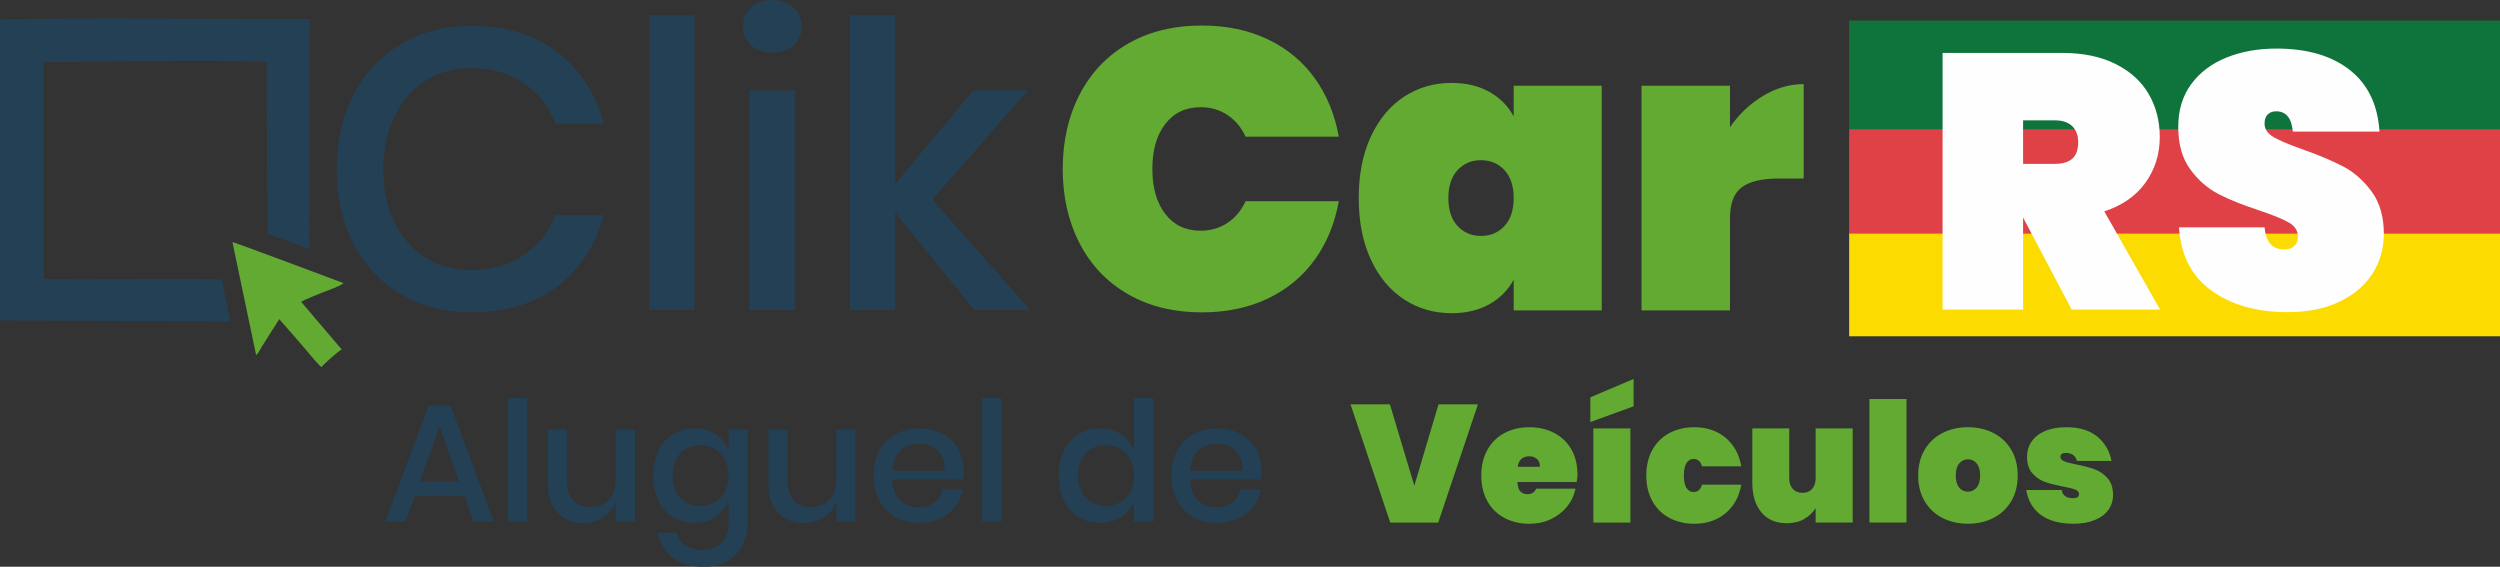 <?xml version="1.0" encoding="UTF-8"?>
<!DOCTYPE svg PUBLIC "-//W3C//DTD SVG 1.1//EN" "http://www.w3.org/Graphics/SVG/1.1/DTD/svg11.dtd">
<!-- Creator: CorelDRAW 2020 (64 Bit) -->
<svg xmlns="http://www.w3.org/2000/svg" xml:space="preserve" width="58.274mm" height="13.21mm" version="1.1" style="shape-rendering:geometricPrecision; text-rendering:geometricPrecision; image-rendering:optimizeQuality; fill-rule:evenodd; clip-rule:evenodd"
viewBox="0 0 1788.28 405.38"
 xmlns:xlink="http://www.w3.org/1999/xlink"
 xmlns:xodm="http://www.corel.com/coreldraw/odm/2003">
 <rect x="0" y="0" width="1788.28" height="405.38" fill="#333333" stroke="none"/>
 <defs>
  <style type="text/css">
   <![CDATA[
    .fil2 {fill:#0F743B}
    .fil3 {fill:#244055}
    .fil7 {fill:#62AA31}
    .fil1 {fill:#DF4147}
    .fil4 {fill:#F4F4F4}
    .fil0 {fill:#FBDB00}
    .fil8 {fill:#FEFEFE;fill-rule:nonzero}
    .fil5 {fill:#244055;fill-rule:nonzero}
    .fil6 {fill:#62AA31;fill-rule:nonzero}
   ]]>
  </style>
 </defs>
 <g id="Camada_x0020_1">
  <rect class="fil0" x="1322.73" y="166.87" width="465.55" height="73.68"/>
  <rect class="fil1" x="1322.73" y="92.36" width="465.55" height="74.51"/>
  <rect class="fil2" x="1322.73" y="14.7" width="465.55" height="77.66"/>
  <path class="fil3" d="M0.06 21.32l-0 207.88 164.63 0.75 -6.02 -30.01c-39.8,-1.35 -86.41,0.69 -127.41,-0.4l-0.25 -155.13c45.91,-0.15 115.17,-1.71 159.77,-0.14l0.43 122.91 30.13 10.9 0.21 -164.51c-72.25,0.36 -150.35,-1.23 -221.53,0.38l0.06 7.37z"/>
  <path class="fil4" d="M1031.56 142.52c-7.75,-0.21 -21.66,-1.4 -27.97,1.34 -8.1,3.52 -8.87,16.12 -2.33,21.45 5.78,4.71 14.92,3.58 21.84,-0.44 8.77,-5.1 9.67,-9.56 8.45,-22.35z"/>
  <path class="fil5" d="M337.17 18.52c24.7,0 45.21,6.27 61.55,18.81 16.34,12.54 27.35,29.54 33.05,51.01l-34.48 0c-4.75,-12.16 -12.3,-21.8 -22.65,-28.92 -10.35,-7.13 -23.03,-10.69 -38.04,-10.69 -11.97,0 -22.66,2.95 -32.06,8.83 -9.4,5.89 -16.81,14.3 -22.23,25.22 -5.41,10.92 -8.12,23.7 -8.12,38.33 0,14.44 2.71,27.12 8.12,38.04 5.41,10.92 12.82,19.33 22.23,25.22 9.4,5.89 20.09,8.83 32.06,8.83 15.01,0 27.69,-3.56 38.04,-10.69 10.35,-7.13 17.91,-16.67 22.65,-28.64l34.48 0c-5.7,21.47 -16.72,38.42 -33.05,50.87 -16.34,12.44 -36.86,18.66 -61.55,18.66 -19,0 -35.81,-4.32 -50.44,-12.97 -14.63,-8.64 -25.93,-20.71 -33.91,-36.19 -7.98,-15.48 -11.97,-33.2 -11.97,-53.15 0,-19.95 3.99,-37.66 11.97,-53.15 7.98,-15.48 19.28,-27.59 33.91,-36.33 14.63,-8.74 31.44,-13.11 50.44,-13.11zm159.58 -7.69l0 210.87 -32.49 0 0 -210.87 32.49 0zm34.77 8.26c0,-5.51 1.9,-10.07 5.7,-13.68 3.8,-3.61 8.83,-5.42 15.1,-5.42 6.27,0 11.35,1.8 15.25,5.42 3.89,3.61 5.84,8.17 5.84,13.68 0,5.51 -1.95,9.97 -5.84,13.39 -3.9,3.42 -8.98,5.13 -15.25,5.13 -6.27,0 -11.3,-1.71 -15.1,-5.13 -3.8,-3.42 -5.7,-7.88 -5.7,-13.39zm37.05 45.6l0 157.01 -32.49 0 0 -157.01 32.49 0zm128.23 157.01l-56.42 -69.82 0 69.82 -32.49 0 0 -210.87 32.49 0 0 120.82 55.85 -66.97 39.04 0 -68.39 78.08 70.1 78.93 -40.18 0z"/>
  <path class="fil6" d="M859.91 18.27c17.48,0 33.11,3.28 46.88,9.83 13.77,6.55 24.98,15.82 33.62,27.78 8.64,11.97 14.39,25.93 17.24,41.89l-66.68 0c-3.04,-6.65 -7.36,-11.83 -12.97,-15.53 -5.6,-3.71 -12.02,-5.56 -19.23,-5.56 -10.64,0 -19.04,3.99 -25.22,11.97 -6.17,7.98 -9.26,18.71 -9.26,32.2 0,13.49 3.09,24.22 9.26,32.2 6.17,7.98 14.58,11.97 25.22,11.97 7.22,0 13.63,-1.85 19.23,-5.56 5.6,-3.7 9.93,-8.88 12.97,-15.53l66.68 0c-2.85,15.96 -8.6,29.92 -17.24,41.89 -8.64,11.97 -19.85,21.23 -33.62,27.78 -13.77,6.55 -29.4,9.83 -46.88,9.83 -20.33,0 -37.99,-4.32 -53,-12.97 -15.01,-8.64 -26.55,-20.75 -34.62,-36.33 -8.07,-15.58 -12.11,-33.34 -12.11,-53.29 0,-19.95 4.04,-37.71 12.11,-53.29 8.07,-15.58 19.62,-27.69 34.62,-36.33 15.01,-8.64 32.68,-12.97 53,-12.97zm178.39 41.04c10.45,0 19.47,2.14 27.07,6.41 7.6,4.27 13.39,10.11 17.38,17.53l0 -21.94 62.98 0 0 160.72 -62.98 0 0 -21.94c-3.99,7.41 -9.78,13.25 -17.38,17.53 -7.6,4.27 -16.62,6.41 -27.07,6.41 -12.54,0 -23.84,-3.28 -33.91,-9.83 -10.07,-6.55 -18,-16.05 -23.79,-28.5 -5.79,-12.44 -8.69,-27.12 -8.69,-44.03 0,-16.91 2.9,-31.58 8.69,-44.03 5.8,-12.44 13.73,-21.94 23.79,-28.5 10.07,-6.55 21.37,-9.83 33.91,-9.83zm21.09 55.28c-6.84,0 -12.44,2.38 -16.81,7.13 -4.37,4.75 -6.55,11.4 -6.55,19.95 0,8.55 2.18,15.2 6.55,19.95 4.37,4.75 9.97,7.13 16.81,7.13 6.84,0 12.44,-2.38 16.81,-7.13 4.37,-4.75 6.55,-11.4 6.55,-19.95 0,-8.55 -2.18,-15.2 -6.55,-19.95 -4.37,-4.75 -9.97,-7.13 -16.81,-7.13zm178.1 -23.65c6.46,-9.31 14.34,-16.76 23.65,-22.37 9.31,-5.6 19,-8.41 29.06,-8.41l0 67.54 -17.95 0c-11.97,0 -20.75,2.09 -26.36,6.27 -5.61,4.18 -8.41,11.59 -8.41,22.23l0 65.83 -63.26 0 0 -160.72 63.26 0 0 29.64z"/>
  <path class="fil5" d="M332.2 354.85l-35.6 0 -6.45 18.28 -14.57 0 31.06 -83.03 15.65 0 30.94 83.03 -14.57 0 -6.45 -18.28zm-3.82 -10.51l-13.98 -39.42 -13.98 39.42 27.96 0zm48.62 -59.61l0 88.4 -13.62 0 0 -88.4 13.62 0zm77.18 22.58l0 65.82 -13.74 0 0 -14.34c-1.67,4.86 -4.58,8.62 -8.72,11.29 -4.14,2.67 -8.96,4 -14.46,4 -7.64,0 -13.78,-2.47 -18.4,-7.4 -4.62,-4.94 -6.93,-11.99 -6.93,-21.15l0 -38.23 13.62 0 0 36.79c0,5.97 1.51,10.57 4.54,13.8 3.03,3.23 7.17,4.84 12.43,4.84 5.42,0 9.76,-1.75 13.02,-5.26 3.27,-3.5 4.9,-8.6 4.9,-15.29l0 -34.88 13.74 0zm42.77 -0.84c5.97,0 11.07,1.47 15.29,4.42 4.22,2.95 7.21,6.85 8.96,11.71l0 -15.29 13.62 0 0 66.54c0,6.13 -1.26,11.57 -3.77,16.31 -2.51,4.74 -6.11,8.46 -10.81,11.17 -4.7,2.71 -10.27,4.06 -16.72,4.06 -9.24,0 -16.71,-2.19 -22.4,-6.57 -5.69,-4.38 -9.26,-10.31 -10.69,-17.8l13.5 0c1.12,3.9 3.27,6.95 6.45,9.14 3.19,2.19 7.25,3.28 12.18,3.28 5.42,0 9.88,-1.67 13.38,-5.02 3.5,-3.34 5.25,-8.2 5.25,-14.57l0 -16.01c-1.75,4.86 -4.74,8.76 -8.96,11.71 -4.22,2.95 -9.32,4.42 -15.29,4.42 -5.74,0 -10.85,-1.36 -15.35,-4.06 -4.5,-2.71 -8.02,-6.61 -10.57,-11.71 -2.55,-5.1 -3.82,-11.11 -3.82,-18.04 0,-6.85 1.27,-12.82 3.82,-17.92 2.55,-5.1 6.07,-9 10.57,-11.71 4.5,-2.71 9.62,-4.06 15.35,-4.06zm4.18 11.95c-6.05,0 -10.89,1.93 -14.52,5.79 -3.62,3.86 -5.43,9.18 -5.43,15.95 0,6.77 1.81,12.09 5.43,15.95 3.62,3.86 8.46,5.8 14.52,5.8 3.82,0 7.25,-0.9 10.27,-2.69 3.03,-1.79 5.42,-4.32 7.17,-7.59 1.75,-3.27 2.63,-7.09 2.63,-11.47 0,-4.3 -0.87,-8.1 -2.63,-11.41 -1.75,-3.31 -4.14,-5.86 -7.17,-7.65 -3.03,-1.79 -6.45,-2.69 -10.27,-2.69zm110.75 -11.11l0 65.82 -13.74 0 0 -14.34c-1.67,4.86 -4.58,8.62 -8.72,11.29 -4.14,2.67 -8.96,4 -14.46,4 -7.64,0 -13.78,-2.47 -18.4,-7.4 -4.62,-4.94 -6.93,-11.99 -6.93,-21.15l0 -38.23 13.62 0 0 36.79c0,5.97 1.51,10.57 4.54,13.8 3.03,3.23 7.17,4.84 12.43,4.84 5.42,0 9.76,-1.75 13.02,-5.26 3.27,-3.5 4.9,-8.6 4.9,-15.29l0 -34.88 13.74 0zm77.53 29.75c0,2.23 -0.16,4.18 -0.48,5.86l-50.66 0c0.24,6.77 2.11,11.79 5.62,15.05 3.5,3.27 7.84,4.9 13.02,4.9 4.54,0 8.38,-1.15 11.53,-3.46 3.15,-2.31 5.08,-5.38 5.79,-9.2l14.58 0c-0.88,4.62 -2.71,8.72 -5.5,12.31 -2.79,3.58 -6.41,6.39 -10.87,8.42 -4.46,2.03 -9.44,3.05 -14.93,3.05 -6.37,0 -12,-1.36 -16.91,-4.06 -4.9,-2.71 -8.74,-6.61 -11.53,-11.71 -2.79,-5.1 -4.18,-11.11 -4.18,-18.04 0,-6.85 1.39,-12.82 4.18,-17.92 2.79,-5.1 6.63,-9 11.53,-11.71 4.9,-2.71 10.53,-4.06 16.91,-4.06 6.45,0 12.08,1.33 16.91,4 4.82,2.67 8.52,6.33 11.11,10.99 2.59,4.66 3.88,9.86 3.88,15.59zm-13.74 -0.36c0.16,-4.3 -0.58,-7.91 -2.21,-10.81 -1.63,-2.91 -3.86,-5.06 -6.69,-6.45 -2.83,-1.39 -5.91,-2.09 -9.26,-2.09 -5.34,0 -9.8,1.63 -13.38,4.9 -3.58,3.27 -5.54,8.08 -5.86,14.45l37.39 0zm40.5 -51.97l0 88.4 -13.62 0 0 -88.4 13.62 0zm70.84 21.74c5.97,0 11.07,1.47 15.29,4.42 4.22,2.95 7.17,6.85 8.84,11.71l0 -37.87 13.74 0 0 88.4 -13.74 0 0 -15.29c-1.67,4.86 -4.62,8.76 -8.84,11.71 -4.22,2.95 -9.32,4.42 -15.29,4.42 -5.74,0 -10.85,-1.36 -15.35,-4.06 -4.5,-2.71 -8.02,-6.61 -10.57,-11.71 -2.55,-5.1 -3.82,-11.11 -3.82,-18.04 0,-6.85 1.27,-12.82 3.82,-17.92 2.55,-5.1 6.07,-9 10.57,-11.71 4.5,-2.71 9.62,-4.06 15.35,-4.06zm4.18 11.95c-6.05,0 -10.89,1.93 -14.52,5.79 -3.62,3.86 -5.43,9.18 -5.43,15.95 0,6.77 1.81,12.09 5.43,15.95 3.62,3.86 8.46,5.8 14.52,5.8 3.82,0 7.25,-0.9 10.27,-2.69 3.03,-1.79 5.42,-4.32 7.17,-7.59 1.75,-3.27 2.63,-7.09 2.63,-11.47 0,-4.3 -0.87,-8.1 -2.63,-11.41 -1.75,-3.31 -4.14,-5.86 -7.17,-7.65 -3.03,-1.79 -6.45,-2.69 -10.27,-2.69zm111.22 18.64c0,2.23 -0.16,4.18 -0.48,5.86l-50.66 0c0.24,6.77 2.11,11.79 5.62,15.05 3.5,3.27 7.84,4.9 13.02,4.9 4.54,0 8.38,-1.15 11.53,-3.46 3.15,-2.31 5.08,-5.38 5.79,-9.2l14.58 0c-0.88,4.62 -2.71,8.72 -5.5,12.31 -2.79,3.58 -6.41,6.39 -10.87,8.42 -4.46,2.03 -9.44,3.05 -14.93,3.05 -6.37,0 -12,-1.36 -16.91,-4.06 -4.9,-2.71 -8.74,-6.61 -11.53,-11.71 -2.79,-5.1 -4.18,-11.11 -4.18,-18.04 0,-6.85 1.39,-12.82 4.18,-17.92 2.79,-5.1 6.63,-9 11.53,-11.71 4.9,-2.71 10.53,-4.06 16.91,-4.06 6.45,0 12.08,1.33 16.91,4 4.82,2.67 8.52,6.33 11.11,10.99 2.59,4.66 3.88,9.86 3.88,15.59zm-13.74 -0.36c0.16,-4.3 -0.58,-7.91 -2.21,-10.81 -1.63,-2.91 -3.86,-5.06 -6.69,-6.45 -2.83,-1.39 -5.91,-2.09 -9.26,-2.09 -5.34,0 -9.8,1.63 -13.38,4.9 -3.58,3.27 -5.54,8.08 -5.86,14.45l37.39 0z"/>
  <path class="fil6" d="M994.23 289.24l17.44 58.18 17.32 -58.18 28.2 0 -28.43 84.58 -34.29 0 -28.43 -84.58 28.19 0zm134.16 50.29c0,1.67 -0.2,3.42 -0.6,5.26l-42.41 0c0.24,3.34 1,5.63 2.27,6.87 1.27,1.24 2.95,1.85 5.02,1.85 2.87,0 4.94,-1.31 6.21,-3.94l28.07 0c-0.95,4.78 -2.97,9.06 -6.03,12.84 -3.07,3.78 -6.93,6.77 -11.59,8.96 -4.66,2.19 -9.78,3.29 -15.35,3.29 -6.69,0 -12.64,-1.4 -17.86,-4.18 -5.22,-2.79 -9.28,-6.79 -12.18,-12.01 -2.91,-5.21 -4.36,-11.33 -4.36,-18.34 0,-7.01 1.45,-13.12 4.36,-18.34 2.91,-5.22 6.97,-9.22 12.18,-12 5.22,-2.79 11.17,-4.18 17.86,-4.18 6.69,0 12.65,1.37 17.86,4.12 5.22,2.75 9.28,6.67 12.19,11.77 2.91,5.1 4.36,11.11 4.36,18.04zm-26.88 -5.62c0,-2.55 -0.72,-4.44 -2.15,-5.67 -1.43,-1.23 -3.23,-1.85 -5.38,-1.85 -4.86,0 -7.64,2.51 -8.36,7.52l15.89 0zm64.75 -27.48l0 67.38 -26.52 0 0 -67.38 26.52 0zm2.27 -15.77l-30.94 11.23 0 -17.68 30.94 -13.14 0 19.59zm43.48 14.93c8.76,0 16.15,2.47 22.16,7.41 6.01,4.94 9.82,11.79 11.41,20.55l-28.08 0c-1.03,-3.5 -3.07,-5.26 -6.09,-5.26 -2.15,0 -3.84,0.99 -5.08,2.99 -1.23,1.99 -1.85,4.94 -1.85,8.84 0,3.9 0.62,6.85 1.85,8.84 1.24,1.99 2.93,2.99 5.08,2.99 3.03,0 5.06,-1.75 6.09,-5.26l28.08 0c-1.59,8.76 -5.4,15.61 -11.41,20.55 -6.01,4.94 -13.4,7.41 -22.16,7.41 -6.69,0 -12.64,-1.4 -17.86,-4.18 -5.22,-2.79 -9.28,-6.79 -12.18,-12.01 -2.91,-5.21 -4.36,-11.33 -4.36,-18.34 0,-7.01 1.45,-13.12 4.36,-18.34 2.91,-5.22 6.97,-9.22 12.18,-12 5.22,-2.79 11.17,-4.18 17.86,-4.18zm113.25 0.83l0 67.38 -26.52 0 0 -10.27c-2.07,3.19 -4.84,5.78 -8.3,7.76 -3.46,1.99 -7.59,2.99 -12.37,2.99 -7.72,0 -13.76,-2.59 -18.1,-7.77 -4.34,-5.18 -6.51,-12.19 -6.51,-21.02l0 -39.07 26.4 0 0 35.72c0,3.19 0.86,5.71 2.57,7.59 1.71,1.87 4,2.8 6.87,2.8 2.95,0 5.26,-0.93 6.93,-2.8 1.67,-1.87 2.51,-4.4 2.51,-7.59l0 -35.72 26.52 0zm38.47 -21.02l0 88.4 -26.52 0 0 -88.4 26.52 0zm43.96 20.19c6.77,0 12.86,1.39 18.28,4.18 5.42,2.79 9.66,6.79 12.72,12 3.07,5.22 4.6,11.33 4.6,18.34 0,7.01 -1.53,13.12 -4.6,18.34 -3.07,5.22 -7.31,9.22 -12.72,12.01 -5.42,2.79 -11.51,4.18 -18.28,4.18 -6.77,0 -12.86,-1.4 -18.28,-4.18 -5.41,-2.79 -9.65,-6.79 -12.72,-12.01 -3.07,-5.21 -4.6,-11.33 -4.6,-18.34 0,-7.01 1.53,-13.12 4.6,-18.34 3.07,-5.22 7.31,-9.22 12.72,-12 5.42,-2.79 11.51,-4.18 18.28,-4.18zm0 22.94c-2.47,0 -4.54,0.97 -6.21,2.92 -1.67,1.95 -2.51,4.84 -2.51,8.66 0,3.82 0.82,6.71 2.45,8.66 1.63,1.95 3.72,2.93 6.27,2.93 2.47,0 4.54,-0.98 6.21,-2.93 1.67,-1.95 2.51,-4.84 2.51,-8.66 0,-3.82 -0.84,-6.71 -2.51,-8.66 -1.67,-1.95 -3.74,-2.92 -6.21,-2.92zm70.48 -22.94c9.16,0 16.47,2.21 21.92,6.63 5.45,4.42 8.9,10.25 10.33,17.5l-24.73 0c-1.04,-3.82 -3.74,-5.74 -8.13,-5.74 -2.47,0 -3.7,0.96 -3.7,2.87 0,1.35 0.9,2.39 2.69,3.11 1.79,0.72 4.64,1.47 8.54,2.27 5.1,0.96 9.46,2.09 13.08,3.41 3.62,1.31 6.75,3.44 9.38,6.39 2.63,2.95 3.94,6.97 3.94,12.07 0,3.98 -1.11,7.52 -3.34,10.63 -2.23,3.11 -5.49,5.54 -9.8,7.29 -4.3,1.75 -9.36,2.63 -15.17,2.63 -9.72,0 -17.44,-2.07 -23.18,-6.21 -5.74,-4.14 -9.28,-10.11 -10.63,-17.92l25.45 0c0.48,3.9 3.23,5.85 8.24,5.85 2.71,0 4.06,-0.95 4.06,-2.87 0,-1.51 -0.92,-2.63 -2.75,-3.34 -1.83,-0.72 -4.78,-1.43 -8.84,-2.15 -5.17,-1.03 -9.45,-2.15 -12.84,-3.34 -3.38,-1.19 -6.35,-3.23 -8.9,-6.09 -2.55,-2.87 -3.82,-6.81 -3.82,-11.83 0,-4.06 1.08,-7.69 3.23,-10.87 2.15,-3.19 5.33,-5.7 9.56,-7.53 4.22,-1.83 9.36,-2.75 15.41,-2.75z"/>
  <path class="fil7" d="M229.97 262.61c1.71,-2.32 12.69,-12.04 14.51,-12.57l-29.05 -34.14c1.4,-1.18 12.64,-5.56 15.14,-6.62 3.58,-1.51 12.97,-4.59 15.16,-6.77 -5,-1.78 -75.56,-28.42 -79.46,-29.35l16.93 80.78c1.49,-0.92 3.29,-4.63 4.12,-6.05l12.45 -19.62 14.89 17.06c3.13,3.44 12.8,15.64 15.32,17.29z"/>
  <path class="fil8" d="M1481.89 221.47l-34.75 -65.88 0 65.88 -57.58 0 0 -183.62 85.58 0c14.87,0 27.58,2.64 38.13,7.91 10.55,5.27 18.46,12.45 23.73,21.52 5.27,9.08 7.91,19.32 7.91,30.73 0,12.28 -3.42,23.17 -10.25,32.68 -6.83,9.51 -16.64,16.34 -29.44,20.49l39.94 70.28 -63.28 0zm-34.75 -104.26l22.82 0c5.53,0 9.68,-1.25 12.45,-3.76 2.76,-2.51 4.15,-6.44 4.15,-11.8 0,-4.84 -1.43,-8.65 -4.28,-11.41 -2.85,-2.77 -6.96,-4.15 -12.32,-4.15l-22.82 0 0 31.12zm258.05 50.06c0,10.54 -2.73,20.05 -8.17,28.53 -5.45,8.47 -13.36,15.17 -23.73,20.1 -10.38,4.93 -22.74,7.39 -37.09,7.39 -21.96,0 -40.07,-5.15 -54.33,-15.43 -14.26,-10.29 -22,-25.37 -23.21,-45.26l61.21 0c0.86,10.55 5.53,15.82 14.01,15.82 2.94,0 5.32,-0.78 7.13,-2.34 1.81,-1.56 2.72,-3.8 2.72,-6.74 0,-4.32 -2.2,-7.74 -6.61,-10.25 -4.41,-2.51 -11.54,-5.4 -21.4,-8.69 -11.58,-3.8 -21.23,-7.69 -28.92,-11.67 -7.69,-3.98 -14.39,-9.85 -20.1,-17.64 -5.7,-7.78 -8.56,-17.89 -8.56,-30.34 0,-11.93 3.07,-22.09 9.21,-30.47 6.14,-8.39 14.52,-14.74 25.16,-19.06 10.63,-4.32 22.6,-6.48 35.92,-6.48 21.96,0 39.42,5.1 52.39,15.3 12.97,10.2 20.05,24.9 21.27,44.09l-61.99 0c-0.87,-9.68 -4.84,-14.52 -11.93,-14.52 -2.42,0 -4.41,0.73 -5.97,2.2 -1.56,1.47 -2.33,3.67 -2.33,6.61 0,3.98 2.2,7.22 6.61,9.73 4.41,2.51 11.28,5.4 20.62,8.69 11.76,4.15 21.48,8.25 29.18,12.32 7.69,4.06 14.44,10.03 20.23,17.9 5.79,7.87 8.69,17.94 8.69,30.21z"/>
 </g>
</svg>
